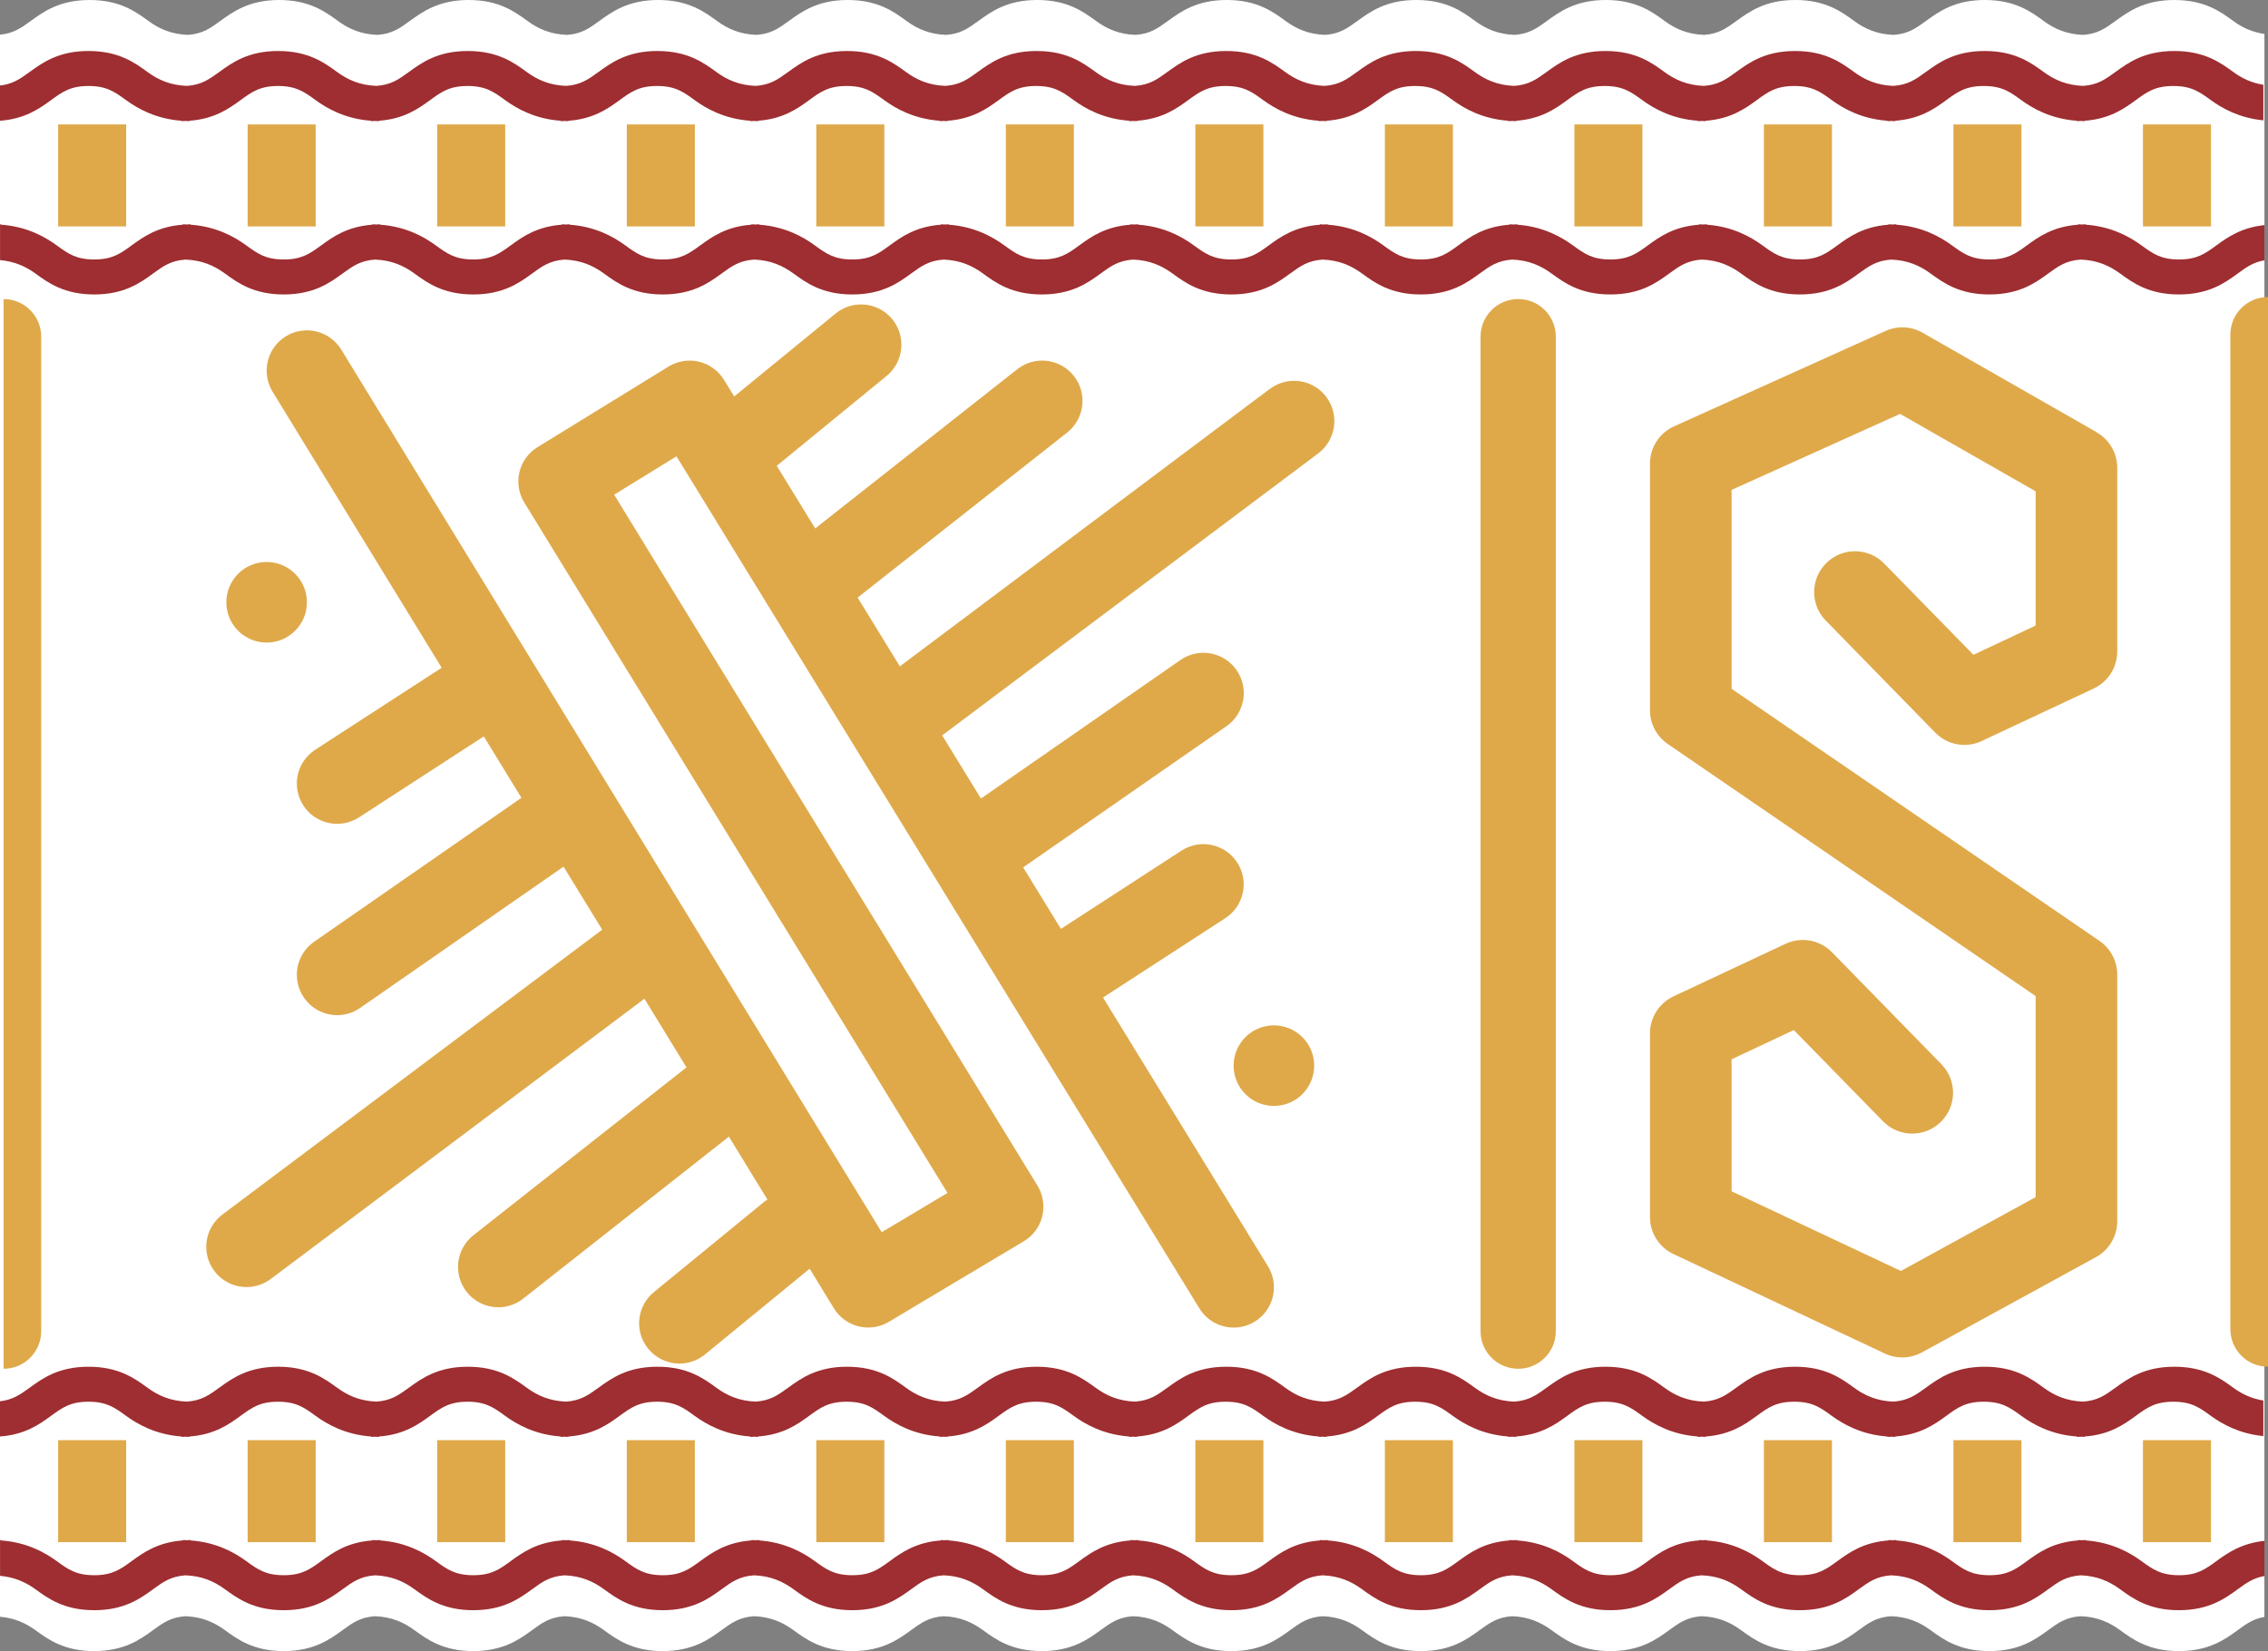 <?xml version="1.0" encoding="UTF-8"?><svg id="a" xmlns="http://www.w3.org/2000/svg" viewBox="0 0 222.35 161.89"><rect x="0" y="0" width="222.35" height="161.89" fill="#808080" stroke="none"/><defs><style>.b{fill:#fff;}.c{fill:#9e2e31;}.d{fill:#dfa94a;}</style></defs><path class="b" d="M222,3.33c-1.22-.18-2.19-.64-3.05-1.27C217.69,1.14,216.12,0,213.17,0s-4.51,1.14-5.78,2.06c-.99,.72-1.74,1.26-3.17,1.36-1.63-.06-2.82-.6-3.86-1.36C199.11,1.14,197.54,0,194.59,0s-4.51,1.14-5.78,2.06c-.99,.72-1.74,1.26-3.17,1.36-1.63-.06-2.82-.6-3.86-1.36C180.53,1.14,178.96,0,176.01,0s-4.51,1.14-5.78,2.06c-.99,.72-1.74,1.26-3.17,1.36-1.63-.06-2.82-.6-3.86-1.36C161.95,1.14,160.38,0,157.43,0s-4.51,1.14-5.78,2.06c-.99,.72-1.74,1.26-3.17,1.36-1.63-.06-2.82-.6-3.86-1.36C143.37,1.14,141.8,0,138.85,0s-4.51,1.14-5.78,2.06c-.99,.72-1.74,1.26-3.17,1.36-1.63-.06-2.82-.6-3.86-1.36C124.79,1.14,123.22,0,120.27,0s-4.51,1.14-5.78,2.06c-.99,.72-1.74,1.26-3.17,1.36-1.63-.06-2.82-.6-3.86-1.36C106.2,1.14,104.64,0,101.69,0s-4.51,1.14-5.78,2.06c-.99,.72-1.74,1.26-3.17,1.36-1.63-.06-2.82-.6-3.86-1.36C87.62,1.14,86.06,0,83.11,0s-4.51,1.14-5.78,2.06c-.99,.72-1.74,1.26-3.17,1.36-1.63-.06-2.82-.6-3.86-1.36C69.04,1.14,67.47,0,64.53,0s-4.51,1.14-5.78,2.06c-.99,.72-1.74,1.26-3.17,1.36-1.63-.06-2.82-.6-3.86-1.36C50.46,1.14,48.89,0,45.95,0s-4.51,1.14-5.78,2.06c-.99,.72-1.74,1.26-3.17,1.36-1.63-.06-2.82-.6-3.86-1.36C31.88,1.14,30.31,0,27.37,0s-4.51,1.14-5.78,2.06c-.99,.72-1.74,1.26-3.17,1.36-1.63-.06-2.82-.6-3.86-1.36C13.3,1.14,11.73,0,8.79,0S4.27,1.14,3.01,2.06c-.95,.69-1.69,1.21-3.01,1.34V158.51c1.42,.13,2.51,.62,3.46,1.31,1.26,.92,2.83,2.06,5.77,2.06s4.52-1.14,5.78-2.06c.99-.72,1.74-1.26,3.17-1.36,1.63,.06,2.82,.6,3.86,1.36,1.26,.92,2.83,2.06,5.77,2.06s4.52-1.14,5.78-2.06c.99-.72,1.74-1.26,3.17-1.36,1.63,.06,2.82,.6,3.86,1.36,1.26,.92,2.83,2.06,5.77,2.06s4.52-1.14,5.78-2.06c.99-.72,1.74-1.26,3.17-1.36,1.63,.06,2.82,.6,3.86,1.36,1.26,.92,2.83,2.06,5.77,2.06s4.52-1.14,5.78-2.06c.99-.72,1.74-1.26,3.17-1.36,1.63,.06,2.82,.6,3.86,1.36,1.26,.92,2.83,2.06,5.77,2.06s4.52-1.14,5.78-2.06c.99-.72,1.74-1.26,3.17-1.36,1.63,.06,2.82,.6,3.86,1.36,1.26,.92,2.83,2.06,5.77,2.06s4.52-1.14,5.78-2.06c.99-.72,1.74-1.26,3.17-1.36,1.63,.06,2.82,.6,3.86,1.36,1.26,.92,2.83,2.06,5.77,2.06s4.52-1.14,5.78-2.06c.99-.72,1.74-1.26,3.17-1.36,1.63,.06,2.82,.6,3.86,1.36,1.26,.92,2.83,2.06,5.77,2.06s4.52-1.14,5.78-2.06c.99-.72,1.74-1.26,3.17-1.36,1.63,.06,2.82,.6,3.86,1.36,1.26,.92,2.83,2.06,5.77,2.06s4.52-1.14,5.78-2.06c.99-.72,1.74-1.26,3.17-1.36,1.63,.06,2.82,.6,3.86,1.36,1.26,.92,2.83,2.06,5.77,2.06s4.52-1.14,5.78-2.06c.99-.72,1.74-1.26,3.17-1.36,1.63,.06,2.82,.6,3.86,1.36,1.26,.92,2.83,2.06,5.77,2.06s4.52-1.14,5.78-2.06c.99-.72,1.74-1.26,3.17-1.36,1.63,.06,2.82,.6,3.86,1.36,1.26,.92,2.83,2.06,5.77,2.06s4.52-1.14,5.78-2.06c.85-.62,1.52-1.1,2.61-1.29V3.33Z"/><path class="d" d="M148.84,29.32c-2.04,0-3.69,1.65-3.69,3.69v97.5c0,2.04,1.65,3.69,3.69,3.69s3.69-1.65,3.69-3.69V33.01c0-2.04-1.65-3.69-3.69-3.69Z"/><path class="d" d="M205.56,42.38l-17.08-9.76c-1.11-.64-2.46-.7-3.63-.17l-20.73,9.35c-1.43,.65-2.36,2.07-2.36,3.65v24.19c0,1.32,.65,2.55,1.74,3.3l36.07,24.72v19.71l-13.21,7.24-16.6-7.81v-12.94l6.1-2.87,8.75,8.95c1.54,1.58,4.08,1.61,5.66,.06s1.61-4.08,.06-5.66l-10.73-10.98c-1.19-1.22-3.02-1.55-4.56-.82l-10.98,5.15c-1.4,.66-2.3,2.07-2.3,3.62v18.02c0,1.55,.9,2.96,2.3,3.62l20.73,9.76c.54,.25,1.12,.38,1.7,.38,.66,0,1.32-.17,1.92-.49l17.08-9.35c1.28-.7,2.08-2.05,2.08-3.51v-24.19c0-1.32-.65-2.55-1.74-3.3l-36.07-24.72v-19.5l16.52-7.45,13.29,7.59v13.16l-6.1,2.87-8.75-8.95c-1.54-1.58-4.08-1.61-5.66-.06-1.58,1.54-1.61,4.08-.06,5.66l10.73,10.98c1.19,1.22,3.02,1.55,4.56,.82l10.98-5.15c1.4-.66,2.3-2.07,2.3-3.62v-18.02c0-1.44-.77-2.76-2.02-3.47Z"/><path class="d" d="M.35,29.32c2.04,0,3.69,1.65,3.69,3.69v97.5c0,2.04-1.65,3.69-3.69,3.69V29.32Z"/><path class="d" d="M222.35,29.12c-2.04,0-3.69,1.65-3.69,3.69v97.5c0,2.04,1.65,3.69,3.69,3.69V29.12Z"/><g><rect class="d" x="5.7" y="12.2" width="6.67" height="10"/><rect class="d" x="24.28" y="12.2" width="6.67" height="10"/><rect class="d" x="42.86" y="12.2" width="6.67" height="10"/><rect class="d" x="61.45" y="12.2" width="6.67" height="10"/><rect class="d" x="80.03" y="12.2" width="6.67" height="10"/><rect class="d" x="98.61" y="12.2" width="6.67" height="10"/><rect class="d" x="117.19" y="12.2" width="6.67" height="10"/><rect class="d" x="135.77" y="12.2" width="6.67" height="10"/><rect class="d" x="154.35" y="12.2" width="6.67" height="10"/><rect class="d" x="172.93" y="12.2" width="6.67" height="10"/><rect class="d" x="191.51" y="12.2" width="6.67" height="10"/><rect class="d" x="210.09" y="12.2" width="6.67" height="10"/><path class="c" d="M222,8.33c-1.22-.18-2.19-.64-3.05-1.27-1.26-.92-2.83-2.06-5.78-2.06s-4.51,1.14-5.78,2.06c-.99,.72-1.74,1.26-3.17,1.36-1.63-.06-2.82-.6-3.86-1.36-1.26-.92-2.83-2.06-5.78-2.06s-4.51,1.14-5.78,2.06c-.99,.72-1.74,1.26-3.17,1.36-1.63-.06-2.82-.6-3.86-1.36-1.26-.92-2.83-2.06-5.78-2.06s-4.51,1.14-5.78,2.06c-.99,.72-1.74,1.26-3.17,1.36-1.63-.06-2.82-.6-3.86-1.36-1.26-.92-2.83-2.06-5.78-2.06s-4.51,1.14-5.78,2.06c-.99,.72-1.74,1.26-3.17,1.36-1.63-.06-2.82-.6-3.86-1.36-1.26-.92-2.83-2.06-5.78-2.06s-4.51,1.14-5.78,2.06c-.99,.72-1.74,1.26-3.17,1.36-1.63-.06-2.82-.6-3.86-1.36-1.26-.92-2.83-2.06-5.78-2.06s-4.51,1.14-5.78,2.06c-.99,.72-1.74,1.26-3.17,1.36-1.63-.06-2.82-.6-3.86-1.36-1.26-.92-2.83-2.06-5.78-2.06s-4.51,1.14-5.78,2.06c-.99,.72-1.74,1.26-3.17,1.36-1.63-.06-2.82-.6-3.86-1.36-1.26-.92-2.83-2.06-5.78-2.06s-4.51,1.14-5.78,2.06c-.99,.72-1.74,1.26-3.17,1.36-1.63-.06-2.82-.6-3.86-1.36-1.26-.92-2.83-2.06-5.78-2.06s-4.51,1.14-5.78,2.06c-.99,.72-1.74,1.26-3.17,1.36-1.63-.06-2.82-.6-3.86-1.36-1.26-.92-2.83-2.06-5.78-2.06s-4.51,1.14-5.78,2.06c-.99,.72-1.74,1.26-3.17,1.36-1.63-.06-2.82-.6-3.86-1.36-1.26-.92-2.83-2.06-5.78-2.06s-4.51,1.14-5.78,2.06c-.99,.72-1.74,1.26-3.17,1.36-1.63-.06-2.82-.6-3.86-1.36-1.26-.92-2.83-2.06-5.78-2.06s-4.51,1.14-5.78,2.06c-.95,.69-1.69,1.21-3.01,1.34v3.48s.07,0,.1,0v-.04c2.46-.18,3.87-1.19,5.02-2.03,1.1-.8,1.89-1.38,3.67-1.38s2.57,.58,3.67,1.38c1.15,.84,2.93,1.85,5.46,2.03v.04c.13,0,.25-.01,.38-.02,.13,0,.25,.02,.38,.02v-.04c2.46-.18,3.87-1.19,5.02-2.03,1.1-.8,1.89-1.38,3.67-1.38s2.57,.58,3.67,1.38c1.15,.84,2.93,1.85,5.46,2.03v.04c.13,0,.25-.01,.38-.02,.13,0,.25,.02,.38,.02v-.04c2.46-.18,3.87-1.19,5.02-2.03,1.1-.8,1.89-1.38,3.67-1.38s2.57,.58,3.67,1.38c1.15,.84,2.93,1.85,5.46,2.03v.04c.13,0,.25-.01,.38-.02,.13,0,.25,.02,.38,.02v-.04c2.46-.18,3.87-1.19,5.02-2.03,1.1-.8,1.89-1.38,3.67-1.38s2.57,.58,3.67,1.38c1.15,.84,2.93,1.85,5.46,2.03v.04c.13,0,.25-.01,.38-.02,.13,0,.25,.02,.38,.02v-.04c2.46-.18,3.87-1.19,5.02-2.03,1.1-.8,1.89-1.38,3.67-1.38s2.57,.58,3.67,1.38c1.15,.84,2.93,1.85,5.46,2.03v.04c.13,0,.25-.01,.38-.02,.13,0,.25,.02,.38,.02v-.04c2.46-.18,3.87-1.19,5.02-2.03,1.1-.8,1.89-1.38,3.67-1.38s2.57,.58,3.67,1.38c1.15,.84,2.93,1.85,5.46,2.03v.04c.13,0,.25-.01,.38-.02,.13,0,.25,.02,.38,.02v-.04c2.46-.18,3.87-1.19,5.02-2.03,1.1-.8,1.89-1.38,3.67-1.38s2.57,.58,3.67,1.38c1.15,.84,2.93,1.85,5.46,2.03v.04c.13,0,.25-.01,.38-.02,.13,0,.25,.02,.38,.02v-.04c2.46-.18,3.87-1.19,5.02-2.03,1.1-.8,1.89-1.38,3.67-1.38s2.57,.58,3.67,1.38c1.15,.84,2.93,1.85,5.46,2.03v.04c.13,0,.25-.01,.38-.02,.13,0,.25,.02,.38,.02v-.04c2.46-.18,3.87-1.19,5.02-2.03,1.1-.8,1.89-1.38,3.67-1.38s2.57,.58,3.67,1.38c1.15,.84,2.93,1.85,5.46,2.03v.04c.13,0,.25-.01,.38-.02,.13,0,.25,.02,.38,.02v-.04c2.46-.18,3.87-1.19,5.02-2.03,1.1-.8,1.89-1.38,3.67-1.38s2.57,.58,3.67,1.38c1.15,.84,2.93,1.85,5.46,2.03v.04c.13,0,.25-.01,.38-.02,.13,0,.25,.02,.38,.02v-.04c2.46-.18,3.87-1.19,5.02-2.03,1.1-.8,1.89-1.38,3.67-1.38s2.57,.58,3.67,1.38c1.15,.84,2.93,1.85,5.46,2.03v.04c.13,0,.25-.01,.38-.02,.13,0,.25,.02,.38,.02v-.04c2.46-.18,3.87-1.19,5.02-2.03,1.1-.8,1.89-1.38,3.67-1.38s2.57,.58,3.67,1.38c1.1,.8,2.79,1.76,5.16,1.99v-3.49Z"/><path class="c" d="M222,22.07c-2.26,.24-3.62,1.19-4.71,1.99-1.1,.8-1.89,1.38-3.67,1.38s-2.57-.58-3.67-1.38c-1.15-.84-2.93-1.85-5.46-2.03v-.04c-.13,0-.25,.01-.38,.02-.13,0-.25-.02-.38-.02v.04c-2.46,.18-3.87,1.19-5.02,2.03-1.1,.8-1.89,1.38-3.67,1.38s-2.57-.58-3.67-1.38c-1.15-.84-2.93-1.85-5.46-2.03v-.04c-.13,0-.25,.01-.38,.02-.13,0-.25-.02-.38-.02v.04c-2.46,.18-3.87,1.19-5.02,2.03-1.1,.8-1.89,1.38-3.67,1.38s-2.57-.58-3.67-1.38c-1.15-.84-2.93-1.85-5.46-2.03v-.04c-.13,0-.25,.01-.38,.02-.13,0-.25-.02-.38-.02v.04c-2.46,.18-3.87,1.19-5.02,2.03-1.1,.8-1.89,1.38-3.67,1.38s-2.57-.58-3.67-1.38c-1.15-.84-2.93-1.85-5.46-2.03v-.04c-.13,0-.25,.01-.38,.02-.13,0-.25-.02-.38-.02v.04c-2.46,.18-3.87,1.19-5.02,2.03-1.1,.8-1.89,1.38-3.67,1.38s-2.57-.58-3.67-1.38c-1.15-.84-2.93-1.85-5.46-2.03v-.04c-.13,0-.25,.01-.38,.02-.13,0-.25-.02-.38-.02v.04c-2.46,.18-3.87,1.19-5.02,2.03-1.1,.8-1.89,1.38-3.67,1.38s-2.57-.58-3.67-1.38c-1.15-.84-2.93-1.85-5.46-2.03v-.04c-.13,0-.25,.01-.38,.02-.13,0-.25-.02-.38-.02v.04c-2.46,.18-3.87,1.19-5.02,2.03-1.1,.8-1.89,1.38-3.67,1.38s-2.57-.58-3.67-1.38c-1.15-.84-2.93-1.85-5.46-2.03v-.04c-.13,0-.25,.01-.38,.02-.13,0-.25-.02-.38-.02v.04c-2.46,.18-3.87,1.19-5.02,2.03-1.1,.8-1.89,1.38-3.67,1.38s-2.57-.58-3.67-1.38c-1.15-.84-2.93-1.85-5.46-2.03v-.04c-.13,0-.25,.01-.38,.02-.13,0-.25-.02-.38-.02v.04c-2.46,.18-3.87,1.19-5.02,2.03-1.1,.8-1.89,1.38-3.67,1.38s-2.57-.58-3.67-1.38c-1.15-.84-2.93-1.85-5.46-2.03v-.04c-.13,0-.25,.01-.38,.02-.13,0-.25-.02-.38-.02v.04c-2.46,.18-3.87,1.19-5.02,2.03-1.1,.8-1.89,1.38-3.67,1.38s-2.57-.58-3.67-1.38c-1.15-.84-2.93-1.85-5.46-2.03v-.04c-.13,0-.25,.01-.38,.02-.13,0-.25-.02-.38-.02v.04c-2.46,.18-3.87,1.19-5.02,2.03-1.1,.8-1.89,1.38-3.67,1.38s-2.57-.58-3.67-1.38c-1.15-.84-2.93-1.85-5.46-2.03v-.04c-.13,0-.25,.01-.38,.02-.13,0-.25-.02-.38-.02v.04c-2.46,.18-3.87,1.19-5.02,2.03-1.1,.8-1.89,1.38-3.67,1.38s-2.57-.58-3.67-1.38c-1.15-.84-2.93-1.85-5.46-2.03v-.04s-.07,0-.1,0v3.51c1.42,.13,2.51,.62,3.46,1.31,1.26,.92,2.83,2.06,5.77,2.06s4.52-1.14,5.78-2.06c.99-.72,1.74-1.26,3.17-1.36,1.63,.06,2.82,.6,3.86,1.36,1.26,.92,2.83,2.06,5.77,2.06s4.52-1.14,5.78-2.06c.99-.72,1.74-1.26,3.17-1.36,1.63,.06,2.82,.6,3.86,1.36,1.26,.92,2.83,2.06,5.77,2.06s4.52-1.14,5.78-2.06c.99-.72,1.74-1.26,3.17-1.36,1.63,.06,2.82,.6,3.86,1.36,1.26,.92,2.83,2.06,5.77,2.06s4.52-1.14,5.78-2.06c.99-.72,1.74-1.26,3.17-1.36,1.63,.06,2.82,.6,3.86,1.36,1.26,.92,2.83,2.06,5.77,2.06s4.52-1.14,5.78-2.06c.99-.72,1.74-1.26,3.17-1.36,1.63,.06,2.82,.6,3.86,1.36,1.26,.92,2.83,2.06,5.77,2.06s4.52-1.14,5.78-2.06c.99-.72,1.74-1.26,3.17-1.36,1.63,.06,2.82,.6,3.86,1.36,1.26,.92,2.83,2.06,5.77,2.06s4.52-1.14,5.78-2.06c.99-.72,1.74-1.26,3.17-1.36,1.63,.06,2.82,.6,3.86,1.36,1.26,.92,2.83,2.06,5.77,2.06s4.52-1.14,5.78-2.06c.99-.72,1.74-1.26,3.17-1.36,1.63,.06,2.82,.6,3.86,1.36,1.26,.92,2.83,2.06,5.77,2.06s4.52-1.14,5.78-2.06c.99-.72,1.74-1.26,3.17-1.36,1.63,.06,2.82,.6,3.86,1.36,1.26,.92,2.83,2.06,5.77,2.06s4.52-1.14,5.78-2.06c.99-.72,1.74-1.26,3.17-1.36,1.63,.06,2.82,.6,3.86,1.36,1.26,.92,2.83,2.06,5.77,2.06s4.52-1.14,5.78-2.06c.99-.72,1.74-1.26,3.17-1.36,1.63,.06,2.82,.6,3.86,1.36,1.26,.92,2.83,2.06,5.77,2.06s4.52-1.14,5.78-2.06c.85-.62,1.52-1.1,2.61-1.29v-3.46Z"/></g><g><rect class="d" x="5.7" y="141.2" width="6.67" height="10"/><rect class="d" x="24.28" y="141.2" width="6.67" height="10"/><rect class="d" x="42.86" y="141.2" width="6.67" height="10"/><rect class="d" x="61.45" y="141.2" width="6.67" height="10"/><rect class="d" x="80.03" y="141.2" width="6.67" height="10"/><rect class="d" x="98.61" y="141.2" width="6.67" height="10"/><rect class="d" x="117.19" y="141.2" width="6.67" height="10"/><rect class="d" x="135.77" y="141.2" width="6.67" height="10"/><rect class="d" x="154.35" y="141.2" width="6.67" height="10"/><rect class="d" x="172.93" y="141.2" width="6.67" height="10"/><rect class="d" x="191.51" y="141.2" width="6.67" height="10"/><rect class="d" x="210.09" y="141.2" width="6.67" height="10"/><path class="c" d="M222,137.33c-1.22-.18-2.19-.64-3.05-1.27-1.26-.92-2.83-2.06-5.78-2.06s-4.51,1.14-5.78,2.06c-.99,.72-1.74,1.26-3.17,1.36-1.63-.06-2.82-.6-3.86-1.36-1.26-.92-2.83-2.06-5.78-2.06s-4.51,1.14-5.78,2.06c-.99,.72-1.74,1.26-3.17,1.36-1.63-.06-2.82-.6-3.86-1.36-1.26-.92-2.83-2.06-5.78-2.06s-4.51,1.14-5.78,2.06c-.99,.72-1.74,1.26-3.17,1.36-1.63-.06-2.82-.6-3.86-1.36-1.26-.92-2.83-2.06-5.78-2.06s-4.51,1.14-5.78,2.06c-.99,.72-1.74,1.26-3.17,1.36-1.63-.06-2.82-.6-3.86-1.36-1.26-.92-2.83-2.06-5.78-2.06s-4.51,1.14-5.78,2.06c-.99,.72-1.74,1.26-3.17,1.36-1.63-.06-2.82-.6-3.86-1.36-1.26-.92-2.83-2.06-5.78-2.06s-4.51,1.14-5.78,2.06c-.99,.72-1.74,1.26-3.17,1.36-1.63-.06-2.82-.6-3.86-1.36-1.26-.92-2.83-2.06-5.78-2.06s-4.51,1.14-5.78,2.06c-.99,.72-1.74,1.26-3.17,1.36-1.63-.06-2.82-.6-3.86-1.36-1.26-.92-2.83-2.06-5.78-2.06s-4.51,1.14-5.78,2.06c-.99,.72-1.74,1.26-3.17,1.36-1.63-.06-2.82-.6-3.86-1.36-1.26-.92-2.83-2.06-5.78-2.06s-4.51,1.14-5.78,2.06c-.99,.72-1.74,1.26-3.17,1.36-1.63-.06-2.82-.6-3.86-1.36-1.26-.92-2.83-2.06-5.78-2.06s-4.51,1.14-5.78,2.06c-.99,.72-1.74,1.26-3.17,1.36-1.63-.06-2.82-.6-3.86-1.36-1.26-.92-2.83-2.06-5.78-2.06s-4.51,1.14-5.78,2.06c-.99,.72-1.74,1.26-3.17,1.36-1.63-.06-2.82-.6-3.86-1.36-1.26-.92-2.83-2.06-5.78-2.06s-4.51,1.14-5.78,2.06c-.95,.69-1.69,1.21-3.01,1.34v3.48s.07,0,.1,0v-.04c2.46-.18,3.87-1.19,5.02-2.03,1.1-.8,1.89-1.38,3.67-1.38s2.57,.58,3.67,1.38c1.15,.84,2.93,1.85,5.46,2.03v.04c.13,0,.25-.01,.38-.02,.13,0,.25,.02,.38,.02v-.04c2.46-.18,3.87-1.19,5.02-2.03,1.1-.8,1.89-1.38,3.67-1.38s2.57,.58,3.67,1.38c1.15,.84,2.93,1.85,5.46,2.03v.04c.13,0,.25-.01,.38-.02,.13,0,.25,.02,.38,.02v-.04c2.46-.18,3.87-1.19,5.02-2.03,1.1-.8,1.89-1.38,3.67-1.38s2.57,.58,3.67,1.38c1.15,.84,2.93,1.85,5.46,2.03v.04c.13,0,.25-.01,.38-.02,.13,0,.25,.02,.38,.02v-.04c2.46-.18,3.87-1.19,5.02-2.03,1.1-.8,1.89-1.38,3.67-1.38s2.57,.58,3.67,1.38c1.15,.84,2.93,1.85,5.46,2.03v.04c.13,0,.25-.01,.38-.02,.13,0,.25,.02,.38,.02v-.04c2.46-.18,3.87-1.19,5.02-2.03,1.1-.8,1.89-1.38,3.67-1.38s2.57,.58,3.67,1.38c1.15,.84,2.93,1.85,5.46,2.03v.04c.13,0,.25-.01,.38-.02,.13,0,.25,.02,.38,.02v-.04c2.46-.18,3.87-1.19,5.02-2.03,1.1-.8,1.89-1.38,3.67-1.38s2.57,.58,3.67,1.38c1.15,.84,2.93,1.85,5.46,2.03v.04c.13,0,.25-.01,.38-.02,.13,0,.25,.02,.38,.02v-.04c2.46-.18,3.87-1.19,5.02-2.03,1.1-.8,1.89-1.38,3.67-1.38s2.57,.58,3.67,1.38c1.15,.84,2.93,1.85,5.46,2.03v.04c.13,0,.25-.01,.38-.02,.13,0,.25,.02,.38,.02v-.04c2.46-.18,3.87-1.19,5.02-2.03,1.1-.8,1.89-1.38,3.67-1.38s2.57,.58,3.67,1.38c1.15,.84,2.93,1.85,5.46,2.03v.04c.13,0,.25-.01,.38-.02,.13,0,.25,.02,.38,.02v-.04c2.46-.18,3.87-1.19,5.02-2.03,1.1-.8,1.89-1.38,3.67-1.38s2.57,.58,3.67,1.38c1.15,.84,2.93,1.85,5.46,2.03v.04c.13,0,.25-.01,.38-.02,.13,0,.25,.02,.38,.02v-.04c2.46-.18,3.87-1.19,5.02-2.03,1.1-.8,1.89-1.38,3.67-1.38s2.57,.58,3.67,1.38c1.15,.84,2.93,1.85,5.46,2.03v.04c.13,0,.25-.01,.38-.02,.13,0,.25,.02,.38,.02v-.04c2.46-.18,3.87-1.19,5.02-2.03,1.1-.8,1.89-1.38,3.67-1.38s2.57,.58,3.67,1.38c1.15,.84,2.93,1.85,5.46,2.03v.04c.13,0,.25-.01,.38-.02,.13,0,.25,.02,.38,.02v-.04c2.46-.18,3.87-1.19,5.02-2.03,1.1-.8,1.89-1.38,3.67-1.38s2.57,.58,3.67,1.38c1.1,.8,2.79,1.76,5.16,1.99v-3.49Z"/><path class="c" d="M222,151.07c-2.26,.24-3.62,1.19-4.71,1.99-1.1,.8-1.89,1.38-3.67,1.38s-2.57-.58-3.67-1.38c-1.15-.84-2.93-1.85-5.46-2.03v-.04c-.13,0-.25,.01-.38,.02-.13,0-.25-.02-.38-.02v.04c-2.46,.18-3.87,1.19-5.02,2.03-1.1,.8-1.89,1.38-3.67,1.38s-2.57-.58-3.67-1.38c-1.15-.84-2.93-1.85-5.46-2.03v-.04c-.13,0-.25,.01-.38,.02-.13,0-.25-.02-.38-.02v.04c-2.46,.18-3.87,1.19-5.02,2.03-1.1,.8-1.89,1.38-3.67,1.38s-2.57-.58-3.67-1.38c-1.15-.84-2.93-1.85-5.46-2.03v-.04c-.13,0-.25,.01-.38,.02-.13,0-.25-.02-.38-.02v.04c-2.46,.18-3.87,1.19-5.02,2.03-1.1,.8-1.89,1.38-3.67,1.38s-2.57-.58-3.67-1.38c-1.15-.84-2.93-1.85-5.46-2.03v-.04c-.13,0-.25,.01-.38,.02-.13,0-.25-.02-.38-.02v.04c-2.46,.18-3.87,1.19-5.02,2.03-1.1,.8-1.89,1.38-3.67,1.38s-2.57-.58-3.67-1.38c-1.15-.84-2.93-1.85-5.46-2.03v-.04c-.13,0-.25,.01-.38,.02-.13,0-.25-.02-.38-.02v.04c-2.46,.18-3.87,1.19-5.02,2.03-1.1,.8-1.89,1.38-3.67,1.38s-2.57-.58-3.67-1.38c-1.15-.84-2.93-1.85-5.46-2.03v-.04c-.13,0-.25,.01-.38,.02-.13,0-.25-.02-.38-.02v.04c-2.46,.18-3.87,1.19-5.02,2.03-1.1,.8-1.89,1.38-3.67,1.38s-2.57-.58-3.67-1.38c-1.15-.84-2.93-1.85-5.46-2.03v-.04c-.13,0-.25,.01-.38,.02-.13,0-.25-.02-.38-.02v.04c-2.46,.18-3.87,1.19-5.02,2.03-1.1,.8-1.89,1.38-3.67,1.38s-2.57-.58-3.67-1.38c-1.15-.84-2.93-1.85-5.46-2.03v-.04c-.13,0-.25,.01-.38,.02-.13,0-.25-.02-.38-.02v.04c-2.46,.18-3.87,1.19-5.02,2.03-1.1,.8-1.89,1.38-3.67,1.38s-2.57-.58-3.67-1.38c-1.15-.84-2.93-1.85-5.46-2.03v-.04c-.13,0-.25,.01-.38,.02-.13,0-.25-.02-.38-.02v.04c-2.46,.18-3.87,1.19-5.02,2.03-1.1,.8-1.89,1.38-3.67,1.38s-2.57-.58-3.67-1.38c-1.15-.84-2.93-1.85-5.46-2.03v-.04c-.13,0-.25,.01-.38,.02-.13,0-.25-.02-.38-.02v.04c-2.46,.18-3.87,1.19-5.02,2.03-1.1,.8-1.89,1.38-3.67,1.38s-2.57-.58-3.67-1.38c-1.15-.84-2.93-1.85-5.46-2.03v-.04c-.13,0-.25,.01-.38,.02-.13,0-.25-.02-.38-.02v.04c-2.46,.18-3.87,1.19-5.02,2.03-1.1,.8-1.89,1.38-3.67,1.38s-2.57-.58-3.67-1.38c-1.15-.84-2.93-1.85-5.46-2.03v-.04s-.07,0-.1,0v3.51c1.42,.13,2.51,.62,3.46,1.31,1.26,.92,2.83,2.06,5.77,2.06s4.52-1.14,5.78-2.06c.99-.72,1.74-1.26,3.17-1.36,1.63,.06,2.82,.6,3.86,1.36,1.26,.92,2.83,2.06,5.77,2.06s4.52-1.14,5.78-2.06c.99-.72,1.74-1.26,3.17-1.36,1.63,.06,2.82,.6,3.86,1.36,1.26,.92,2.83,2.06,5.77,2.06s4.52-1.14,5.78-2.06c.99-.72,1.74-1.26,3.17-1.36,1.63,.06,2.82,.6,3.86,1.36,1.26,.92,2.83,2.06,5.77,2.06s4.52-1.14,5.78-2.06c.99-.72,1.74-1.26,3.17-1.36,1.63,.06,2.82,.6,3.86,1.36,1.26,.92,2.83,2.06,5.77,2.06s4.52-1.14,5.78-2.06c.99-.72,1.74-1.26,3.17-1.36,1.63,.06,2.82,.6,3.86,1.36,1.26,.92,2.83,2.06,5.77,2.06s4.52-1.14,5.78-2.06c.99-.72,1.74-1.26,3.17-1.36,1.63,.06,2.82,.6,3.86,1.36,1.26,.92,2.83,2.06,5.77,2.06s4.52-1.14,5.78-2.06c.99-.72,1.74-1.26,3.17-1.36,1.63,.06,2.82,.6,3.86,1.36,1.26,.92,2.83,2.06,5.77,2.06s4.52-1.14,5.78-2.06c.99-.72,1.74-1.26,3.17-1.36,1.63,.06,2.82,.6,3.86,1.36,1.26,.92,2.83,2.06,5.77,2.06s4.52-1.14,5.78-2.06c.99-.72,1.74-1.26,3.17-1.36,1.63,.06,2.82,.6,3.86,1.36,1.26,.92,2.83,2.06,5.77,2.06s4.52-1.14,5.78-2.06c.99-.72,1.74-1.26,3.17-1.36,1.63,.06,2.82,.6,3.86,1.36,1.26,.92,2.83,2.06,5.77,2.06s4.52-1.14,5.78-2.06c.99-.72,1.74-1.26,3.17-1.36,1.63,.06,2.82,.6,3.86,1.36,1.26,.92,2.83,2.06,5.77,2.06s4.52-1.14,5.78-2.06c.85-.62,1.52-1.1,2.61-1.29v-3.46Z"/></g><g><circle class="d" cx="26.14" cy="59.05" r="3.95"/><path class="d" d="M124.5,38.12l-36.28,27.21-4.14-6.74,20.54-16.18c1.71-1.35,2.01-3.83,.66-5.55-1.35-1.71-3.83-2.01-5.55-.66l-19.81,15.61-3.77-6.14,10.77-8.81c1.69-1.38,1.94-3.87,.56-5.56-1.38-1.69-3.87-1.94-5.56-.56l-9.94,8.13-1-1.63c-.55-.89-1.43-1.53-2.45-1.78-1.02-.24-2.09-.07-2.99,.48l-12.84,7.9c-1.86,1.14-2.44,3.57-1.3,5.43l41.49,67.69-6.45,3.85L33.46,34.28c-1.14-1.86-3.57-2.45-5.43-1.31-1.86,1.14-2.44,3.57-1.31,5.43l16.58,27.07-12.4,8.04c-1.83,1.19-2.35,3.63-1.16,5.46,.76,1.17,2.02,1.8,3.32,1.8,.74,0,1.48-.21,2.15-.64l12.22-7.93,3.69,6.02-20.32,14.11c-1.79,1.24-2.24,3.71-.99,5.5,.77,1.1,2,1.7,3.25,1.7,.78,0,1.56-.23,2.25-.71l19.94-13.85,3.79,6.18-37.24,27.93c-1.74,1.31-2.1,3.79-.79,5.53,.78,1.03,1.96,1.58,3.16,1.58,.82,0,1.66-.26,2.37-.79l36.64-27.48,4.12,6.73-20.89,16.46c-1.71,1.35-2.01,3.83-.66,5.55,.78,.99,1.94,1.51,3.11,1.51,.86,0,1.72-.28,2.44-.85l20.16-15.88,3.78,6.17c-.09,.06-.18,.11-.27,.18l-10.86,8.89c-1.69,1.38-1.94,3.87-.56,5.56,.78,.95,1.92,1.45,3.06,1.45,.88,0,1.77-.29,2.5-.89l10.27-8.41,2.37,3.88c1.13,1.84,3.53,2.44,5.39,1.33l13.23-7.9c.91-.54,1.56-1.42,1.81-2.45,.25-1.03,.08-2.11-.47-3.01L60.21,48.5l6.11-3.76,51.26,83.53c.75,1.22,2.04,1.89,3.37,1.89,.7,0,1.42-.19,2.06-.58,1.86-1.14,2.44-3.57,1.3-5.43l-16.17-26.35,11.99-7.78c1.83-1.19,2.35-3.63,1.16-5.46-1.19-1.83-3.63-2.35-5.46-1.16l-11.82,7.67-3.7-6.03,19.93-13.84c1.79-1.24,2.24-3.71,.99-5.5-1.25-1.79-3.7-2.24-5.5-.99l-19.56,13.58-3.8-6.19,36.87-27.65c1.74-1.31,2.1-3.79,.79-5.53-1.31-1.75-3.78-2.1-5.53-.79Z"/><circle class="d" cx="124.89" cy="104.48" r="3.95"/></g></svg>